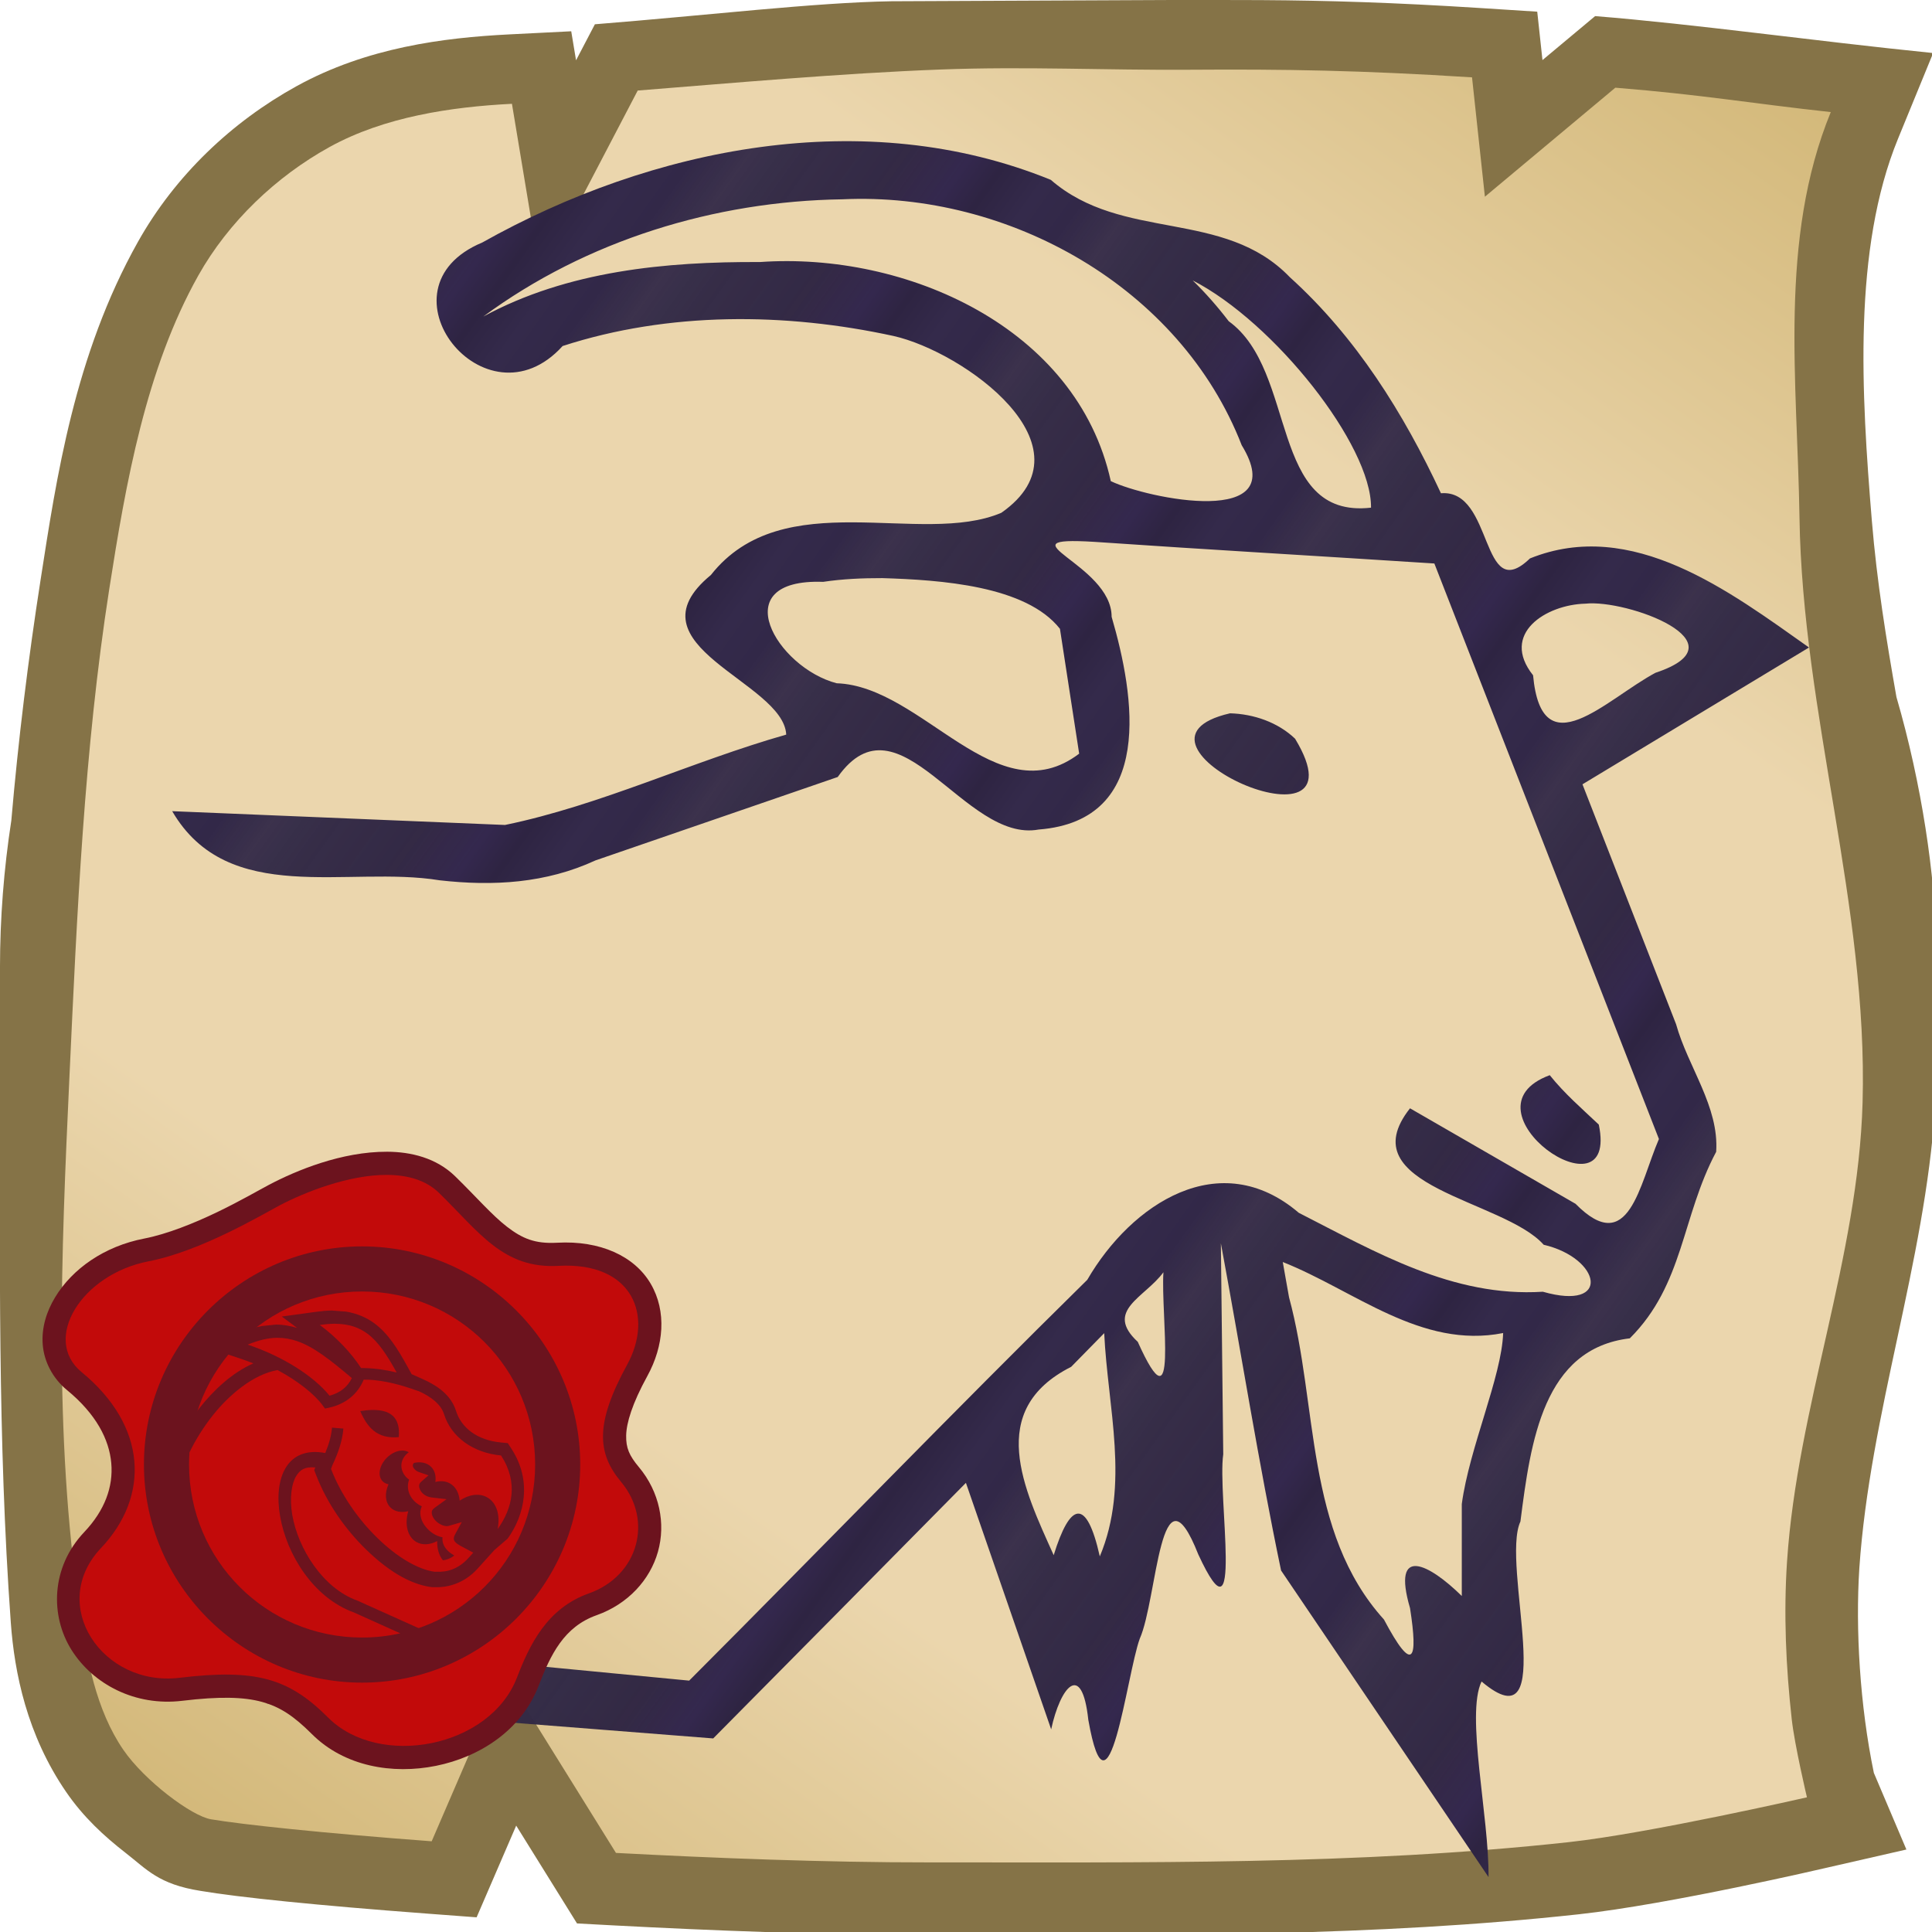<svg height="500" viewBox="0 0 132.292 132.292" width="500" xmlns="http://www.w3.org/2000/svg" xmlns:xlink="http://www.w3.org/1999/xlink"><linearGradient id="a"><stop offset="0" stop-color="#d3b879"/><stop offset=".25" stop-color="#ebd6ad"/><stop offset=".5" stop-color="#ebd6ad"/><stop offset=".75" stop-color="#ebd6ad"/><stop offset="1" stop-color="#d3b879"/></linearGradient><linearGradient id="b" gradientUnits="userSpaceOnUse" x1="116.132" x2="22.669" xlink:href="#a" y1="0" y2="132.292"/><linearGradient id="c" gradientUnits="userSpaceOnUse" spreadMethod="repeat" x1="-35.781" x2="-12.903" xlink:href="#d" y1="150.789" y2="167.156"/><linearGradient id="d"><stop offset="0" stop-color="#2e2442"/><stop offset=".125" stop-color="#342a4b"/><stop offset=".25" stop-color="#322848"/><stop offset=".375" stop-color="#322947" stop-opacity=".95"/><stop offset=".5" stop-color="#322a46" stop-opacity=".98"/><stop offset=".75" stop-color="#2e2442" stop-opacity=".97"/><stop offset=".906" stop-color="#34284e"/><stop offset="1" stop-color="#2e2442"/></linearGradient><filter id="e" color-interpolation-filters="sRGB" height="1.006" width="1.006" x="-.003" y="-.003"><feGaussianBlur stdDeviation=".352"/></filter><filter id="f" color-interpolation-filters="sRGB" height="1.009" width="1.009" x="-.004" y="-.004"><feGaussianBlur stdDeviation=".123"/></filter><linearGradient id="g" gradientUnits="userSpaceOnUse" spreadMethod="repeat" x1="-20.031" x2="-1.037" xlink:href="#d" y1="135.354" y2="148.942"/><filter id="h" color-interpolation-filters="sRGB" height="1.035" width="1.037" x="-.019" y="-.017"><feGaussianBlur stdDeviation=".869"/></filter><path d="m250.471 499.983c51.835.039 104.538.441 157.504-5.348 23.527-2.571 63.666-11.943 63.666-11.943l20.957-4.789-8.406-19.797c-3.626-17.49-4.76-37.133-3.756-52.852 2.741-40.111 16.933-78.897 19.564-119.016.828-12.623.691-24.469.344-42.18-.347-17.711-3.704-41.244-10.317-63.953-2.609-14.831-5.05-29.754-6.35-45.516-2.711-32.883-4.959-70.153 6.762-98.752l9.072-22.131c-31.313-3.172-61.138-7.435-87.342-9.543l-13.605 11.365-1.35-12.51-15.117-.967c-21.868-1.39-38.846-1.919-56.314-2.025-5.823-.036-16.508-.027-22.639-.027l-72.837.327c-19.69.327-47.169 3.598-76.591 5.948l-4.609 8.811-.258.496-1.246-7.498-16.018.805c-16.981.856-36.821 3.38-54.957 13.381-16.734 9.228-31.341 23.054-40.965 40.189-16.466 29.318-21.106 61.291-25.148 87.197-3.249 20.824-5.799 41.628-7.584 62.336-1.944 12.576-2.924 25.282-2.933 38.008l.001 27.979c.014 46.729-.629 93.964 2.793 141.27.941 13.005 4.17 29.035 14.33 43.824 4.451 6.479 9.806 11.404 15.326 15.693 5.506 4.279 8.509 8.111 19.365 9.824 9.832 1.663 30.066 3.742 58.57 5.875l12.771.959 10.229-23.693 15.715 25.273 9.365.502c25.465 1.348 54.433 2.491 81.955 2.473z" fill="#857347" stroke-width="3.78" transform="scale(.265)"/><path d="m43.667 6.199-6.649 12.723-1.963-11.814c-4.152.209-8.735.888-12.484 2.956-3.665 2.021-6.931 5.135-8.988 8.796-3.594 6.399-4.968 14.212-6.101 21.472-1.724 11.049-2.209 22.267-2.729 33.439-.565 12.142-1.075 24.438.693 36.464.487 3.314 1.111 6.835 3.004 9.59 1.45 2.11 4.687 4.544 6.008 4.751 2.083.354 7.611.944 15.101 1.505l4.967-11.508 7.651 12.304c6.689.354 14.283.654 21.43.649 14.614-.01 29.291.201 43.819-1.387 5.496-.601 16.303-3.069 16.303-3.069s-.84-3.54-1.041-5.344c-.4-3.586-.562-7.22-.321-10.821.708-10.588 4.876-20.805 5.172-31.413.374-13.426-4.117-26.631-4.321-40.061-.141-9.278-1.441-19.011 2.143-27.756-5.568-.608-8.703-1.18-14.752-1.67l-8.932 7.465-.881-8.173c-7.611-.484-12.854-.566-19.284-.522-5.85.04-11.266-.236-17.112-.015-6.769.256-14.283.929-20.733 1.44z" fill="url(#b)" stroke-width="4.763"/><g><path d="m18.265 116.638 30.571 2.399c5.777-5.825 11.541-11.661 17.304-17.5l5.838 16.879c.621-2.895 2.103-4.731 2.543-.655 1.375 7.804 2.622-3.065 3.521-5.548 1.216-2.726 1.386-12.419 4.008-5.78 3.149 6.811 1.297-4.017 1.711-6.853-.054-4.815-.108-9.629-.162-14.444 1.388 7.465 2.569 14.969 4.122 22.403 4.735 6.998 9.47 13.995 14.205 20.993.048-4.104-1.574-11.109-.478-13.393 5.393 4.557 1.294-8.023 2.662-10.955.703-5.513 1.569-11.84 7.49-12.543 3.702-3.692 3.537-8.307 5.914-12.773.206-3.101-1.926-5.793-2.747-8.739l-6.409-16.424 15.512-9.369c-5.439-3.844-12.112-8.92-19.108-6.098-3.407 3.281-2.451-4.767-6.095-4.463-2.548-5.465-5.804-10.688-10.345-14.793-4.523-4.705-11.457-2.405-16.37-6.668-12.713-5.175-27.295-2.243-38.927 4.29-7.524 3.137.21 12.929 5.5 7.089 7.264-2.358 15.254-2.3 22.657-.688 4.792 1.076 13.878 7.566 7.384 12.107-5.509 2.343-14.941-2.017-19.889 4.26-5.886 4.848 4.976 7.297 5.159 10.929-6.465 1.837-12.695 4.836-19.257 6.187l-22.789-.944c3.833 6.582 12.013 3.707 18.305 4.732 3.685.419 7.298.204 10.679-1.361l16.588-5.711c4.21-5.933 8.676 4.54 13.761 3.597 7.997-.622 6.566-9.192 4.994-14.567.011-3.635-7.809-5.534-1.177-5.131 7.742.532 15.519.978 23.276 1.481 5.126 13.136 10.251 26.272 15.377 39.409-1.346 3.124-2.05 8.146-5.71 4.436-3.778-2.18-7.556-4.359-11.334-6.539-4.245 5.365 6.408 6.245 9.153 9.343 3.918.915 4.673 4.57-.057 3.217-6.156.393-11.436-2.712-16.713-5.405-5.394-4.606-11.456-.634-14.483 4.59-9.18 9.03-18.151 18.32-27.259 27.444l-24.969-2.399c-1.856-.178-2.09 3.954-3.954 3.954zm39.428-102.991c11.377-.531 23.122 6.012 27.331 16.837 3.5 5.722-6.449 3.663-8.963 2.461-2.316-10.541-14.053-15.708-24.019-15.002-6.46-.034-13.176.603-18.951 3.734 7.065-5.216 15.857-7.906 24.602-8.03zm23.972 5.552c5.591 2.869 12.258 11.292 12.215 15.563-7.026.795-5.005-9.343-9.744-12.766-.756-.989-1.579-1.927-2.47-2.797zm-21.241 20.387c3.96.124 9.825.507 12.155 3.472l1.316 8.549c-5.647 4.279-10.7-4.623-16.605-4.821-4.096-1.068-7.725-7.187-.927-6.944 1.343-.201 2.704-.258 4.061-.256zm48.131 1.75c2.844-.314 11.003 2.677 4.801 4.733-3.392 1.817-7.79 6.594-8.38.17-2.272-2.852.89-4.836 3.579-4.903zm-24.328 7.507c-8.829 2.028 9.643 10.316 4.453 1.74-1.185-1.132-2.834-1.693-4.453-1.74zm21.891 24.779c-6.415 2.368 4.773 10.122 3.358 3.383-1.169-1.103-2.352-2.125-3.358-3.383zm-18.281 12.794c4.905 1.941 9.47 5.975 15.09 4.863-.095 2.973-2.319 7.871-2.832 11.708v6.298c-2.222-2.188-4.824-3.55-3.544.832.557 3.562.216 4.553-1.786.779-5.437-6.022-4.485-14.632-6.498-22.06l-.216-1.21zm-8.172.701c-.193 2.978 1.067 11.053-1.758 4.763-2.311-2.142.478-3.019 1.758-4.763zm-4.055 4.169c.238 5.096 1.765 10.375-.302 15.287-.92-4.11-2.048-3.671-3.157-.084-2.036-4.522-4.68-9.925 1.197-12.897.755-.768 1.509-1.536 2.262-2.306z" fill="url(#g)"/><path d="m18.265 116.638c-.4 10.214 20.992 5.965 30.571 2.399 7.688-2.862 9.304-19.317 17.304-17.5 5.805 1.319.593 14.062 5.838 16.879.771.414 1.835-.14 2.543-.655 1.771-1.288 2.31-3.723 3.521-5.548 1.297-1.954 3.041-3.644 4.008-5.78.972-2.144 1.437-4.514 1.711-6.853.561-4.782-4.954-13.98-.162-14.444 7.558-.732 1.246 15.376 4.122 22.403 3.2 7.82 6.172 23.613 14.205 20.993 4.247-1.385-.93-8.949-.478-13.393.38-3.739 1.239-7.477 2.662-10.955 1.844-4.507 5.215-8.237 7.49-12.543 2.191-4.149 5.612-8.091 5.914-12.773.197-3.047-1.734-5.858-2.747-8.739-1.951-5.544-8.301-10.86-6.409-16.424 1.944-5.719 16.218-3.37 15.512-9.369-.782-6.64-13.149-3.067-19.108-6.098-2.245-1.141-4.334-2.663-6.095-4.463-4.208-4.301-5.642-11.04-10.345-14.793-4.605-3.676-10.535-5.854-16.37-6.668-12.929-1.802-33.836-7.731-38.927 4.29-1.166 2.754 2.794 5.814 5.5 7.089 6.835 3.22 16.013-4.287 22.657-.688 4.156 2.251 9.251 7.764 7.384 12.107-2.678 6.229-16.882-1.817-19.889 4.26-1.786 3.611 6.762 7.234 5.159 10.929-2.684 6.185-12.576 5.281-19.257 6.187-7.534 1.021-21.675-8.464-22.789-.944-.924 6.234 12.015 4.334 18.305 4.732 3.581.226 7.185-.546 10.679-1.361 5.695-1.328 10.744-5.489 16.588-5.711 4.738-.18 9.583 5.839 13.761 3.597 4.523-2.427 4.726-9.441 4.994-14.567.092-1.752-2.313-3.794-1.177-5.131 5.034-5.924 16.999-3.106 23.276 1.481 11.384 8.321 19.126 25.815 15.377 39.409-.641 2.323-3.305 4.271-5.71 4.436-4.351.299-8.662-9.986-11.334-6.539-2.671 3.446 7.541 5.292 9.153 9.343.397.997.816 2.594-.057 3.217-4.765 3.403-10.858-5.388-16.713-5.405-5.064-.015-10.16 1.952-14.483 4.59-11.007 6.716-15.132 23.065-27.259 27.444-7.864 2.84-17.1-5.225-24.969-2.399-1.754.63-2.232 3.241-3.954 3.954-0 0-0-0-0 0zm39.428-102.991c10.625 1.263 28.846 6.244 27.331 16.837-.439 3.067-5.898 2.91-8.963 2.461-9.341-1.365-14.735-13.295-24.019-15.002-6.332-1.165-17.326 9.964-18.951 3.734-2.176-8.348 16.036-9.048 24.602-8.03zm23.972 5.552c-5.067 4.22 7 19.6 12.215 15.563 4.233-3.277-6.346-8.63-9.744-12.766-.79-.961-1.514-3.593-2.47-2.797zm-21.241 20.387c4.189.452 9.368.311 12.155 3.472 1.907 2.163 3.483 6.647 1.316 8.549-4.331 3.803-12.846-.452-16.605-4.821-1.523-1.77-2.409-5.139-.927-6.944.861-1.048 2.712-.402 4.061-.256zm48.131 1.75c2.24-.182 5.632 2.645 4.801 4.733-1.034 2.596-7.09 2.648-8.38.17-.935-1.795 1.563-4.74 3.579-4.903zm-24.328 7.507 4.453 1.74zm21.891 24.779 3.358 3.383zm-18.281 12.794c3.984-3.472 12.506.253 15.09 4.863 1.963 3.503-2.357 7.721-2.832 11.708-.249 2.085 1.304 4.653 0 6.298-.754.951-2.392.449-3.544.832-.616.205-1.198 1.053-1.786.779-6.947-3.242-4.738-14.599-6.498-22.06-.094-.399-.145-.806-.216-1.21-.072-.403-.522-.941-.214-1.21zm-8.172.701-1.758 4.763zm-4.055 4.169c-5.096-.05 3.385 11.767-.302 15.287-.761.727-2.458.704-3.157-.084-2.866-3.229-.619-8.98 1.197-12.897.453-.977 1.854-1.309 2.262-2.306 0-0.0 0-0 0-0z" fill="url(#g)" filter="url(#h)" opacity=".25"/><use height="100%" stroke-width="3.148" transform="matrix(.318 0 0 .318 76.956 65.721)" width="100%" xlink:href="#i"/></g><g display="none"><path d="m-78.598 142.544c-4.439 0-7.09 3.131-.652 3.131 4.439-0 7.091-3.131.652-3.131zm13.974 1.783c-4.411 0-7.613 1.011-8.479 2.808-8.541-.256-15.628 2.73-13.791 4.776.239.267.031.569-.537.597-14.205.698-16.843 7.092-3.166 9.073.579.084.694.504.419.776-3.322 3.276 3.925 5.674 14.686 5.674 10.993 0 16.942-1.892 15.047-4.958-.418-.677-.206-1.156.716-1.252 14.542-1.512 10.852-9.718-1.671-10.507-2.552-.161-1.946-1.373-1.016-1.492 10.439-1.337 4.086-5.495-2.207-5.495zm9.571 20.781c-3.643.067-5.455 2.497.147 2.885 4.12.285 6.579-2.451.604-2.866-.257-.018-.508-.024-.751-.019zm-35.202 4.121c-6.989 0-10.137 5.045 0 5.044 6.989-0 10.137-5.045 0-5.044z" display="inline" fill="url(#c)"/><g id="i" display="inline" transform="translate(75.017 -33.732)"><path d="m-233.658 75.061c-.007-0-.013.002-.019.002-9.801-.033-19.586 4.045-25.453 7.139-2.164 1.141-6.144 3.469-11.113 5.861-4.969 2.392-10.809 4.743-15.711 5.691-8.621 1.667-15.498 6.523-19.209 12.67-1.855 3.073-2.938 6.566-2.654 10.18.284 3.614 2.124 7.229 5.199 9.756 6.306 5.181 9.108 10.644 9.559 15.74.45 5.097-1.375 10.163-5.822 14.863-7.207 7.618-7.35 18.064-2.717 25.406s13.66 12.143 23.828 10.92c8-.962 13.238-.84 17.146.234 3.909 1.074 6.87 3.042 10.754 6.924 6.993 6.988 17.367 8.74 26.744 6.846 9.377-1.894 18.384-7.646 22.072-17.201 2.619-6.784 5.458-12.727 12.521-15.238 6.74-2.395 11.486-7.613 13.189-13.656 1.703-6.043.357-12.891-4.096-18.219h-.002c-2.081-2.489-2.804-4.139-2.744-6.83.059-2.691 1.272-6.802 4.58-12.832 3.518-6.415 4.197-13.87.701-19.834-3.496-5.964-10.904-9.345-20.152-8.828-4.811.269-7.527-.94-10.758-3.416-3.23-2.476-6.652-6.46-11.188-10.883v-.002c-4.075-3.973-9.522-5.272-14.656-5.293zm-.041 9.975c.001 0.0.001-0.0.002 0 3.53.015 6.065.835 7.732 2.461 4.124 4.022 7.603 8.224 12.084 11.658 4.481 3.434 10.286 5.857 17.381 5.461 6.784-.379 9.655 1.634 10.99 3.912 1.335 2.278 1.398 5.912-.84 9.992-3.7 6.745-5.693 12.197-5.809 17.408-.115 5.211 2.019 9.803 5.064 13.447 2.458 2.941 2.974 6.186 2.148 9.117-.826 2.931-3.001 5.567-6.928 6.963h-.002c-11.082 3.94-15.666 13.746-18.484 21.045-2.169 5.619-8.003 9.654-14.742 11.016-6.739 1.361-13.756-.163-17.719-4.123-4.56-4.558-9.317-7.88-15.162-9.486s-12.395-1.554-20.98-.521c-6.417.772-11.636-2.273-14.201-6.338s-2.863-8.588 1.527-13.229c6.054-6.399 9.232-14.442 8.512-22.596s-5.265-16.083-13.16-22.57c-1.196-.982-1.505-1.753-1.59-2.83-.085-1.077.247-2.581 1.25-4.242 2.005-3.322 6.62-6.882 12.564-8.031 6.388-1.235 12.773-3.914 18.145-6.5 5.372-2.586 9.848-5.185 11.438-6.023 4.805-2.534 14.044-6.016 20.779-5.99z" fill="#6c131e"/><path d="m-233.678 80.048c-8.271-.033-17.788 3.75-23.126 6.565-3.754 1.979-16.913 9.855-28.203 12.039-14.565 2.816-22.986 16.835-14.445 23.854 14.202 11.668 14.693 26.785 4.192 37.885-11.597 12.258.307 29.942 16.892 27.947 16.585-1.995 23.579.144 32.023 8.583 10.956 10.948 34.781 6.55 40.639-8.624 2.719-7.042 6.43-14.915 15.503-18.141 10.667-3.791 13.847-15.709 6.937-23.978-5.127-6.134-5.718-12.484 1.29-25.259 5.756-10.494 1.232-22.179-14.8-21.283-11.907.665-17.046-7.264-25.706-15.709-2.871-2.8-6.863-3.86-11.195-3.877z" fill="#c20a0a" stroke-width="9.975"/><path d="m-239.052 95.443c-25.861 0-46.971 21.1-46.971 46.963 0 25.863 21.108 46.973 46.971 46.973 25.862 0 46.971-21.11 46.971-46.973 0-25.862-21.109-46.963-46.971-46.963z" fill="#6c131e"/><path d="m-239.052 105.151c-20.609 0-37.257 16.647-37.257 37.257 0 20.609 16.648 37.265 37.257 37.265 20.608 0 37.265-16.655 37.265-37.264 0-20.609-16.656-37.257-37.265-37.257z" fill="#c20a0a" stroke-width="9.975"/><path d="m-920.529 467.439c-5.589 1.055-11.31 2.761-17.285 5.223l-28.514 11.748 29.244 9.789c3.267 1.094 6.497 2.29 9.672 3.572-17.47 7.749-32.362 21.944-43.494 36.01-7.715 9.748-14.675 20.618-20.279 32.24l-.961 1.996-.152 2.211c-.239 3.487-.373 7.027-.373 10.617 0 84.087 68.227 152.342 152.314 152.342 11.539 0 22.789-1.287 33.604-3.715l33.656-7.559-69.568-31.293-.406-.146c-27.952-10.121-47.951-42.215-52.67-69.473-2.359-13.629-.622-25.449 3.113-31.566 3.181-5.209 6.959-7.811 15.545-7.104l-.822 2.236 1.557 4.039c8.9 23.099 23.903 44.201 40.604 60.449 16.7 16.248 34.732 28.041 52.916 30.49l.574.078.58.019c.691.024 1.354.005 2.01-.031 11.157.437 24.263-3.744 34.344-14.893l13.803-15.26 10.809-9.324c13.695-19.039 20.019-46.784 3.107-72.885l-3.023-4.668-5.539-.527c-19.538-1.857-32.27-12.071-36.529-25.645-4.103-13.076-15.354-20.644-27.186-25.918l-8.896-3.967-3.377-6.123c-8.033-14.566-15.583-26.768-26.814-35.123-6.377-4.744-14.098-8.057-22.959-9.553l-11.684-.898c-4.111.053-8.346.445-12.746 1.049l-27.918 3.828 12.482 9.268c-5.471-1.649-11.19-2.718-17.207-2.725z" fill="#6c131e" filter="url(#e)" stroke-width="1" transform="matrix(.265 0 0 .265 -16.707 -11.275)"/><path d="m-245.156 112.107c-.919.011-1.927.102-3.008.25 3.629 2.694 6.726 5.956 8.897 9.284.218 0 .436.002.653.006 2.378.051 4.671.383 7.005.948-2.066-3.746-3.941-6.606-6.246-8.321-1.819-1.353-3.957-2.128-6.913-2.166-.127-.002-.257-.002-.388 0zm-12.065 3.022c-.096-0-.192.001-.289.003-1.849.041-3.865.516-6.168 1.465 7.395 2.476 14.083 6.643 17.626 11.002 2.419-.675 3.875-1.937 4.799-3.793-4.575-3.868-8.224-6.763-11.84-7.978-1.338-.45-2.69-.699-4.128-.7zm-.027 6.948c-5.189.89-10.435 5.313-13.959 9.766-1.91 2.413-3.634 5.109-5.011 7.963-.059.859-.091 1.726-.091 2.601 0 20.609 16.648 37.264 37.257 37.264 2.827 0 5.579-.315 8.224-.909l-9.979-4.489c-17.591-6.369-22.746-37.446-6.17-34.338.768-1.864 1.306-3.689 1.45-5.458l2.452.201c-.222 2.711-1.162 5.329-2.373 7.89-.096.268-.194.543-.288.798 4.323 11.22 14.976 21.152 22.311 22.14.12.004.251 0.0.389-.011 2.24.136 4.72-.556 6.872-2.936l1.051-1.162-1.379-.745c-.857-.463-1.881-.934-2.391-1.438-.255-.252-.368-.457-.405-.684-.037-.227-.017-.556.294-1.129l1.405-2.587-2.828.819c-.83.24-2.278-.399-3.057-1.41-.39-.505-.58-1.041-.577-1.427.003-.387.095-.675.625-1.06l2.561-1.859-3.144-.358c-1.313-.15-2.155-.877-2.523-1.619-.369-.742-.304-1.327.181-1.752l1.607-1.406-2.022-.685c-.884-.3-1.355-.994-1.363-1.399-.004-.181.031-.351.242-.589 1.439-.315 2.798-.059 3.697.839.81.809 1.099 1.991.918 3.269 1.125-.297 2.236-.212 3.174.329 1.229.709 1.928 2.065 2.063 3.681 2.002-1.334 4.232-1.675 5.958-.68 2.036 1.174 2.812 3.885 2.212 6.812 3.158-4.391 4.552-9.967.739-15.853-6.151-.585-10.753-4.038-12.28-8.903-.662-2.108-2.801-3.774-5.528-4.989l-.01.028c-3.915-1.425-7.315-2.284-10.873-2.466l.01.021c-.302-.012-.601-.021-.89-.023-1.255 3.011-3.773 5.252-7.56 6.062l-.777.166-.471-.64c-1.871-2.544-5.427-5.324-9.741-7.644zm20.563 8.59c3.676-.01 5.907 1.529 5.54 5.851-4.718.446-6.836-2.196-8.302-5.612.988-.152 1.914-.236 2.762-.239zm6.372 8.735-.001.001c.488.009.94.131 1.318.37-.199.145-.381.3-.547.466-.691.69-1.065 1.596-1.047 2.467.024 1.227.694 2.262 1.669 2.97-.413 1.067-.323 2.298.185 3.32.502 1.009 1.388 1.879 2.541 2.422-.19.443-.312.904-.316 1.36-.008 1.107.445 2.112 1.089 2.947.894 1.16 2.22 2.098 3.689 2.357-.024.287-.027.57.018.843.138.848.594 1.535 1.103 2.038.449.444.947.776 1.422 1.052-.835.631-1.634.929-2.451 1.025-.858-1.045-1.278-2.512-1.239-4.14-1.549.813-3.187.942-4.491.19-1.931-1.114-2.553-3.822-1.736-6.625-1.492.365-2.913.121-3.842-.807-1.168-1.167-1.256-3.11-.408-4.996-.484-.081-.916-.285-1.254-.622-1.159-1.158-.76-3.434.892-5.084 1.032-1.031 2.31-1.574 3.405-1.553z" fill="#c20a0a" filter="url(#f)" stroke-width="6.085"/></g><path d="m454.242 18.136 2.061-5.292 1.643 5.292 1.532-6.173-1.124-12.7c-2.053 2.101-4.641 4.723-7.869 8.009zm10.186-100.769a30.443 30.443 0 0 0 -5.591-5.186c-4.581-3.143-9.371-5.004-14.573-5.858-4.961-.811-10.052-.726-14.904.032a53.938 53.938 0 0 0 -12.16 3.413 48.736 48.736 0 0 0 -7.837 4.064c-3.255 2.275-2.76 1.807.251.482a47.519 47.519 0 0 1 8.176-2.646c13.342-1.278 26.038-2.005 35.499 7.189a21.167 21.167 0 0 1 3.249 4.233c1.247 2.133 2.065 4.465 2.556 6.771l12.089.751c-1.331-4.697-4.036-9.941-6.755-13.245zm13.242 7.046c-2.257-3.497-4.893-6.728-7.848-9.229a20.701 20.701 0 0 0 -4.178-2.746c.706.709 1.381 1.442 2.013 2.201a36.547 36.547 0 0 1 2.416 3.204l.026.037.024.037c2.586 4.006 4.541 8.959 5.498 13.004l5.871.344a67.069 67.069 0 0 0 -3.818-6.855zm7.908 11.377 18.521 47.466-3.127 7.506-17.402-10.038-2.117 3.667 17.875 10.319-1.145 1.522-11.896-1.115-17.285-8.326a11.221 11.221 0 0 0 -2.458-.378c-1.511 0-2.519.545-3.363 1.752-.669.955-20.77 21.304-39.063 39.762h-37.875v-66.746l24.567 1.019 25.561-8.8 2.68-2.91a56.809 56.809 0 0 1 10.054 6.421 4.913 4.913 0 0 0 3.072 1.04c3.649-.416 5.827-2.413 8.686-4.718-.864-5.621-1.779-11.565-2.529-16.431-1.71-.57-3.42-1.14-5.13-1.709l1.162-1.265zm-9.856 17.203c-1.065-3.891-5.322-5.14-8.091-4.8-.813.114-1.632.378-2.32.709.23.818.574 2.082 1.003 2.738 1.727 2.437 4.59 3.677 7.313 3.31 1.05-.178 2.365-.973 2.095-1.958zm16.306 27.906 5.027 5.292 3.069-2.91-5.027-5.292zm15.658-38.436s-10.726-7.355-15.081-.318l2.977 7.628zm-47.89 55.314 3.545 5.895-.106-9.43c-.87.913-1.992 2.069-3.426 3.535zm-8.096-44.185c1.55.495 4.659-1.6 4.585-2.119l-1.765-11.464-7.408-2.463c-4.67-.757-15.405-1.32-17.799 2.455 10.476 10.512 10.458 4.464 22.386 13.592zm33.623 45.744c-4.052-2.038-8.159-3.968-12.245-5.937 1.363 7.775 2.883 15.524 4.167 23.312l6.683 9.877-.688-8.996 4.601 3.352v-7.586l2.696-11.099 1.765-2.924z" fill="#813d9c" stroke="#613583" stroke-width=".265"/><path d="m272.681 43.524c-4.299-.705-7.076-.905-9.825-.889-2.748.016-5.469.249-8.119.662h-.003l-.004.002c-4.536.715-8.972 1.958-12.594 3.446-3.622 1.487-6.078 2.3-9.349 4.797s-3.82 3.396-3.861 5.423c-.041 2.027 1.642 4.045 3.932 4.475 2.29.429 1.941.144 4.495-.969s4.946-1.875 7.387-2.44c6.463-.613 12.521-1.025 17.733-.326 5.3.711 9.653 2.399 13.564 6.182.964.977 1.806 2.066 2.498 3.252l.003.004.003.002c.618 1.057.936 2.309.453 2.872l-4.247 4.661-.379-.125-.379-.061c-2.72-.441-6.745-.794-10.83-.523-2.042.135-4.086.416-6.086 1.074-2.0.659-4.177 1.708-5.666 4.057l-2.039 3.215 2.688 2.695c2.887 2.897 5.3 4.744 7.406 6.041l-23.239 8-28.629-1.185v76.473h44.623l1.398-1.41c6.802-6.863 13.231-13.374 19.443-19.668l7.031 20.33 1.819-4.67 2.662 8.574 5.457-21.986 4.388 7.299-.328-29.301.414 2.363c1.374 7.838 2.892 15.571 4.16 23.266l.17 1.029 17.33 25.611-1.269-16.608 3.826 2.787v-16.377l2.389-9.836 1.93-3.196 3.467.325 2.778-3.693.117.066.207-.498 2.875-3.822-1.033-.596 3.901-9.363-11.44-29.314 18.684-11.285-6.098-4.182s-3.115-2.206-7.244-3.433c-2.064-.614-4.498-1.059-7.205-.557-1.642.305-3.332 1.129-4.822 2.319l-2.199-5.635-2.215-.141-.912-1.891c-1.219-2.525-2.585-4.978-4.09-7.344l-3.369-4.787c-1.068-1.169-3.079-3.53-5.424-5.516-1.57-1.33-3.296-2.465-5.139-3.379l-6.189.113c-5.176-3.552-10.705-5.702-15.004-6.407z" fill="#613583"/><path d="m280.354 159.784 2.061-5.292 1.643 5.292 1.532-6.173-1.124-12.7c-2.053 2.101-4.641 4.723-7.869 8.009zm10.186-100.769a30.443 30.443 0 0 0 -5.591-5.186c-4.581-3.143-9.371-5.004-14.573-5.858-4.961-.811-10.052-.726-14.904.032a53.938 53.938 0 0 0 -12.16 3.413 48.736 48.736 0 0 0 -7.837 4.064c-3.255 2.275-2.76 1.807.251.482a47.519 47.519 0 0 1 8.176-2.646c13.342-1.278 26.038-2.005 35.499 7.189a21.167 21.167 0 0 1 3.249 4.233c1.247 2.133 2.065 4.465 2.556 6.771l12.089.751c-1.331-4.697-4.036-9.941-6.755-13.245zm13.242 7.046c-2.257-3.497-4.893-6.728-7.848-9.229a20.701 20.701 0 0 0 -4.178-2.746c.706.709 1.381 1.442 2.013 2.201a36.547 36.547 0 0 1 2.416 3.204l.026.037.024.037c2.586 4.006 4.541 8.959 5.498 13.004l5.871.344a67.069 67.069 0 0 0 -3.818-6.855zm7.908 11.377 18.521 47.466-3.127 7.506-17.402-10.038-2.117 3.667 17.875 10.319-1.145 1.522-11.896-1.115-17.285-8.326a11.221 11.221 0 0 0 -2.458-.378c-1.511 0-2.519.545-3.363 1.752-.669.955-20.77 21.304-39.063 39.762h-37.875v-66.746l24.567 1.019 25.561-8.8 2.68-2.91a56.809 56.809 0 0 1 10.054 6.421 4.913 4.913 0 0 0 3.072 1.04c3.649-.416 5.827-2.413 8.686-4.718-.864-5.621-1.779-11.565-2.529-16.431-1.71-.57-3.42-1.14-5.13-1.709l1.162-1.265zm-9.856 17.203c-1.065-3.891-5.322-5.14-8.091-4.8-.813.114-1.632.378-2.32.709.23.818.574 2.082 1.003 2.738 1.727 2.437 4.59 3.677 7.313 3.31 1.05-.178 2.365-.973 2.095-1.958zm16.306 27.906 5.027 5.292 3.069-2.91-5.027-5.292zm15.658-38.436s-10.726-7.355-15.081-.318l2.977 7.628zm-47.89 55.314 3.545 5.895-.106-9.43c-.87.913-1.992 2.069-3.426 3.535zm-8.096-44.185c1.55.495 4.659-1.6 4.585-2.119l-1.765-11.464-7.408-2.463c-4.67-.757-15.405-1.32-17.799 2.455 10.476 10.512 10.458 4.464 22.386 13.592zm33.623 45.744c-4.052-2.038-8.159-3.968-12.245-5.937 1.363 7.775 2.883 15.524 4.167 23.312l6.683 9.877-.688-8.996 4.601 3.352v-7.586l2.696-11.099 1.765-2.924z" fill="#dc8add" stroke-width="9.525"/><path d="m262.857 42.635c-2.748.016-5.469.249-8.119.662h-.003l-.004.002c-4.536.715-8.973 1.959-12.595 3.446s-6.078 2.3-9.349 4.797c-3.271 2.496-3.82 3.396-3.861 5.423-.041 2.027 1.642 4.045 3.932 4.475 2.29.429 1.941.144 4.495-.969 2.554-1.113 4.946-1.875 7.388-2.44 6.463-.613 12.521-1.025 17.733-.326 5.3.711 9.653 2.399 13.564 6.182.964.977 1.806 2.066 2.498 3.252l.003.004.003.002c.618 1.057.936 2.309.453 2.872l-4.247 4.661-.379-.125-.379-.061c-2.72-.441-6.745-.794-10.83-.523-2.042.135-4.086.416-6.086 1.074-2.0.659-4.177 1.708-5.666 4.057l-2.039 3.215 2.688 2.695c2.887 2.897 5.3 4.744 7.406 6.041l-23.239 8-28.629-1.185v76.473h44.623l1.398-1.41c6.802-6.863 13.231-13.374 19.443-19.668l7.031 20.33 1.818-4.67 2.662 8.574 5.457-21.986 4.388 7.299-.328-29.301.414 2.363c1.374 7.838 2.892 15.571 4.16 23.266l.17 1.029 17.33 25.611-1.269-16.608 3.826 2.787v-16.377l2.388-9.836 1.93-3.196 3.467.325 2.778-3.693.117.066.207-.498 2.875-3.822-1.033-.596 3.901-9.363-11.44-29.314 18.684-11.285-6.098-4.182s-3.115-2.206-7.244-3.433c-2.064-.614-4.498-1.059-7.205-.557-1.642.305-3.332 1.129-4.822 2.319l-2.199-5.635-2.215-.141-.912-1.891c-1.219-2.525-2.585-4.978-4.09-7.344l-3.369-4.787c-1.068-1.169-3.078-3.53-5.424-5.516-1.57-1.33-3.296-2.465-5.139-3.379l-6.189.113c-5.176-3.552-10.705-5.702-15.004-6.407-4.299-.705-7.076-.905-9.825-.889zm.027 4.764c2.499-.015 5.012.167 7.493.573 5.202.854 9.992 2.715 14.573 5.858a30.443 30.443 0 0 1 5.591 5.186c2.718 3.304 5.423 8.548 6.755 13.245l-12.089-.752c-.491-2.305-1.309-4.638-2.556-6.771a21.167 21.167 0 0 0 -3.249-4.233c-9.461-9.194-22.157-8.467-35.499-7.189a47.519 47.519 0 0 0 -8.176 2.646c-3.011 1.325-3.507 1.794-.252-.481a48.736 48.736 0 0 1 7.837-4.064 53.938 53.938 0 0 1 12.16-3.413c2.426-.379 4.912-.589 7.411-.604zm28.874 6.687a20.701 20.701 0 0 1 4.178 2.747c2.954 2.501 5.59 5.731 7.848 9.228l.005-.003a67.069 67.069 0 0 1 3.818 6.855l-5.871-.344c-.957-4.045-2.913-8.999-5.498-13.004l-.024-.037-.026-.037a36.547 36.547 0 0 0 -2.416-3.204c-.632-.759-1.307-1.492-2.013-2.201zm-11.279 21.389 31.213 1.963 18.521 47.466-3.127 7.507-17.402-10.039-2.117 3.667 17.875 10.319-1.145 1.522-11.896-1.115-17.285-8.326a11.221 11.221 0 0 0 -2.458-.379c-1.511 0-2.519.545-3.363 1.752-.669.955-20.769 21.304-39.063 39.761h-37.875v-66.746l24.566 1.019 25.561-8.8 2.68-2.91a56.809 56.809 0 0 1 10.054 6.421 4.913 4.913 0 0 0 3.072 1.04c3.649-.416 5.827-2.413 8.686-4.718-.864-5.621-1.779-11.565-2.529-16.431-1.71-.57-3.42-1.14-5.13-1.709zm-14.305 3.166c2.697.011 5.302.268 7.053.551l7.408 2.463 1.765 11.464c.074.519-3.035 2.615-4.585 2.119-11.928-9.128-11.91-3.08-22.387-13.592 1.496-2.36 6.251-3.024 10.746-3.007zm57.973 2.107c4.584-.114 9.654 3.363 9.654 3.363l-12.105 7.311-2.977-7.628c1.361-2.199 3.344-2.993 5.428-3.045zm-29.303 9.042c-.384-.009-.753.009-1.099.051-.813.114-1.632.377-2.32.709.23.818.574 2.082 1.003 2.738 1.727 2.437 4.59 3.677 7.313 3.31 1.05-.178 2.365-.972 2.095-1.958-.932-3.404-4.307-4.787-6.992-4.851zm26.367 29.846-3.069 2.91 5.027 5.292 3.069-2.91zm-22.019 15.409c4.086 1.97 8.194 3.899 12.245 5.937h6.979l-1.765 2.924-2.696 11.099v7.586l-4.601-3.352.688 8.996-6.683-9.876c-1.285-7.789-2.804-15.537-4.167-23.313zm-9.842.844.106 9.43-3.546-5.895h.013c1.434-1.466 2.556-2.622 3.426-3.535zm-4.884 5.022 1.124 12.7-1.532 6.173-1.643-5.292-2.061 5.292-3.757-10.864c3.228-3.286 5.815-5.908 7.868-8.009z" fill="#26a269"/></g></svg>